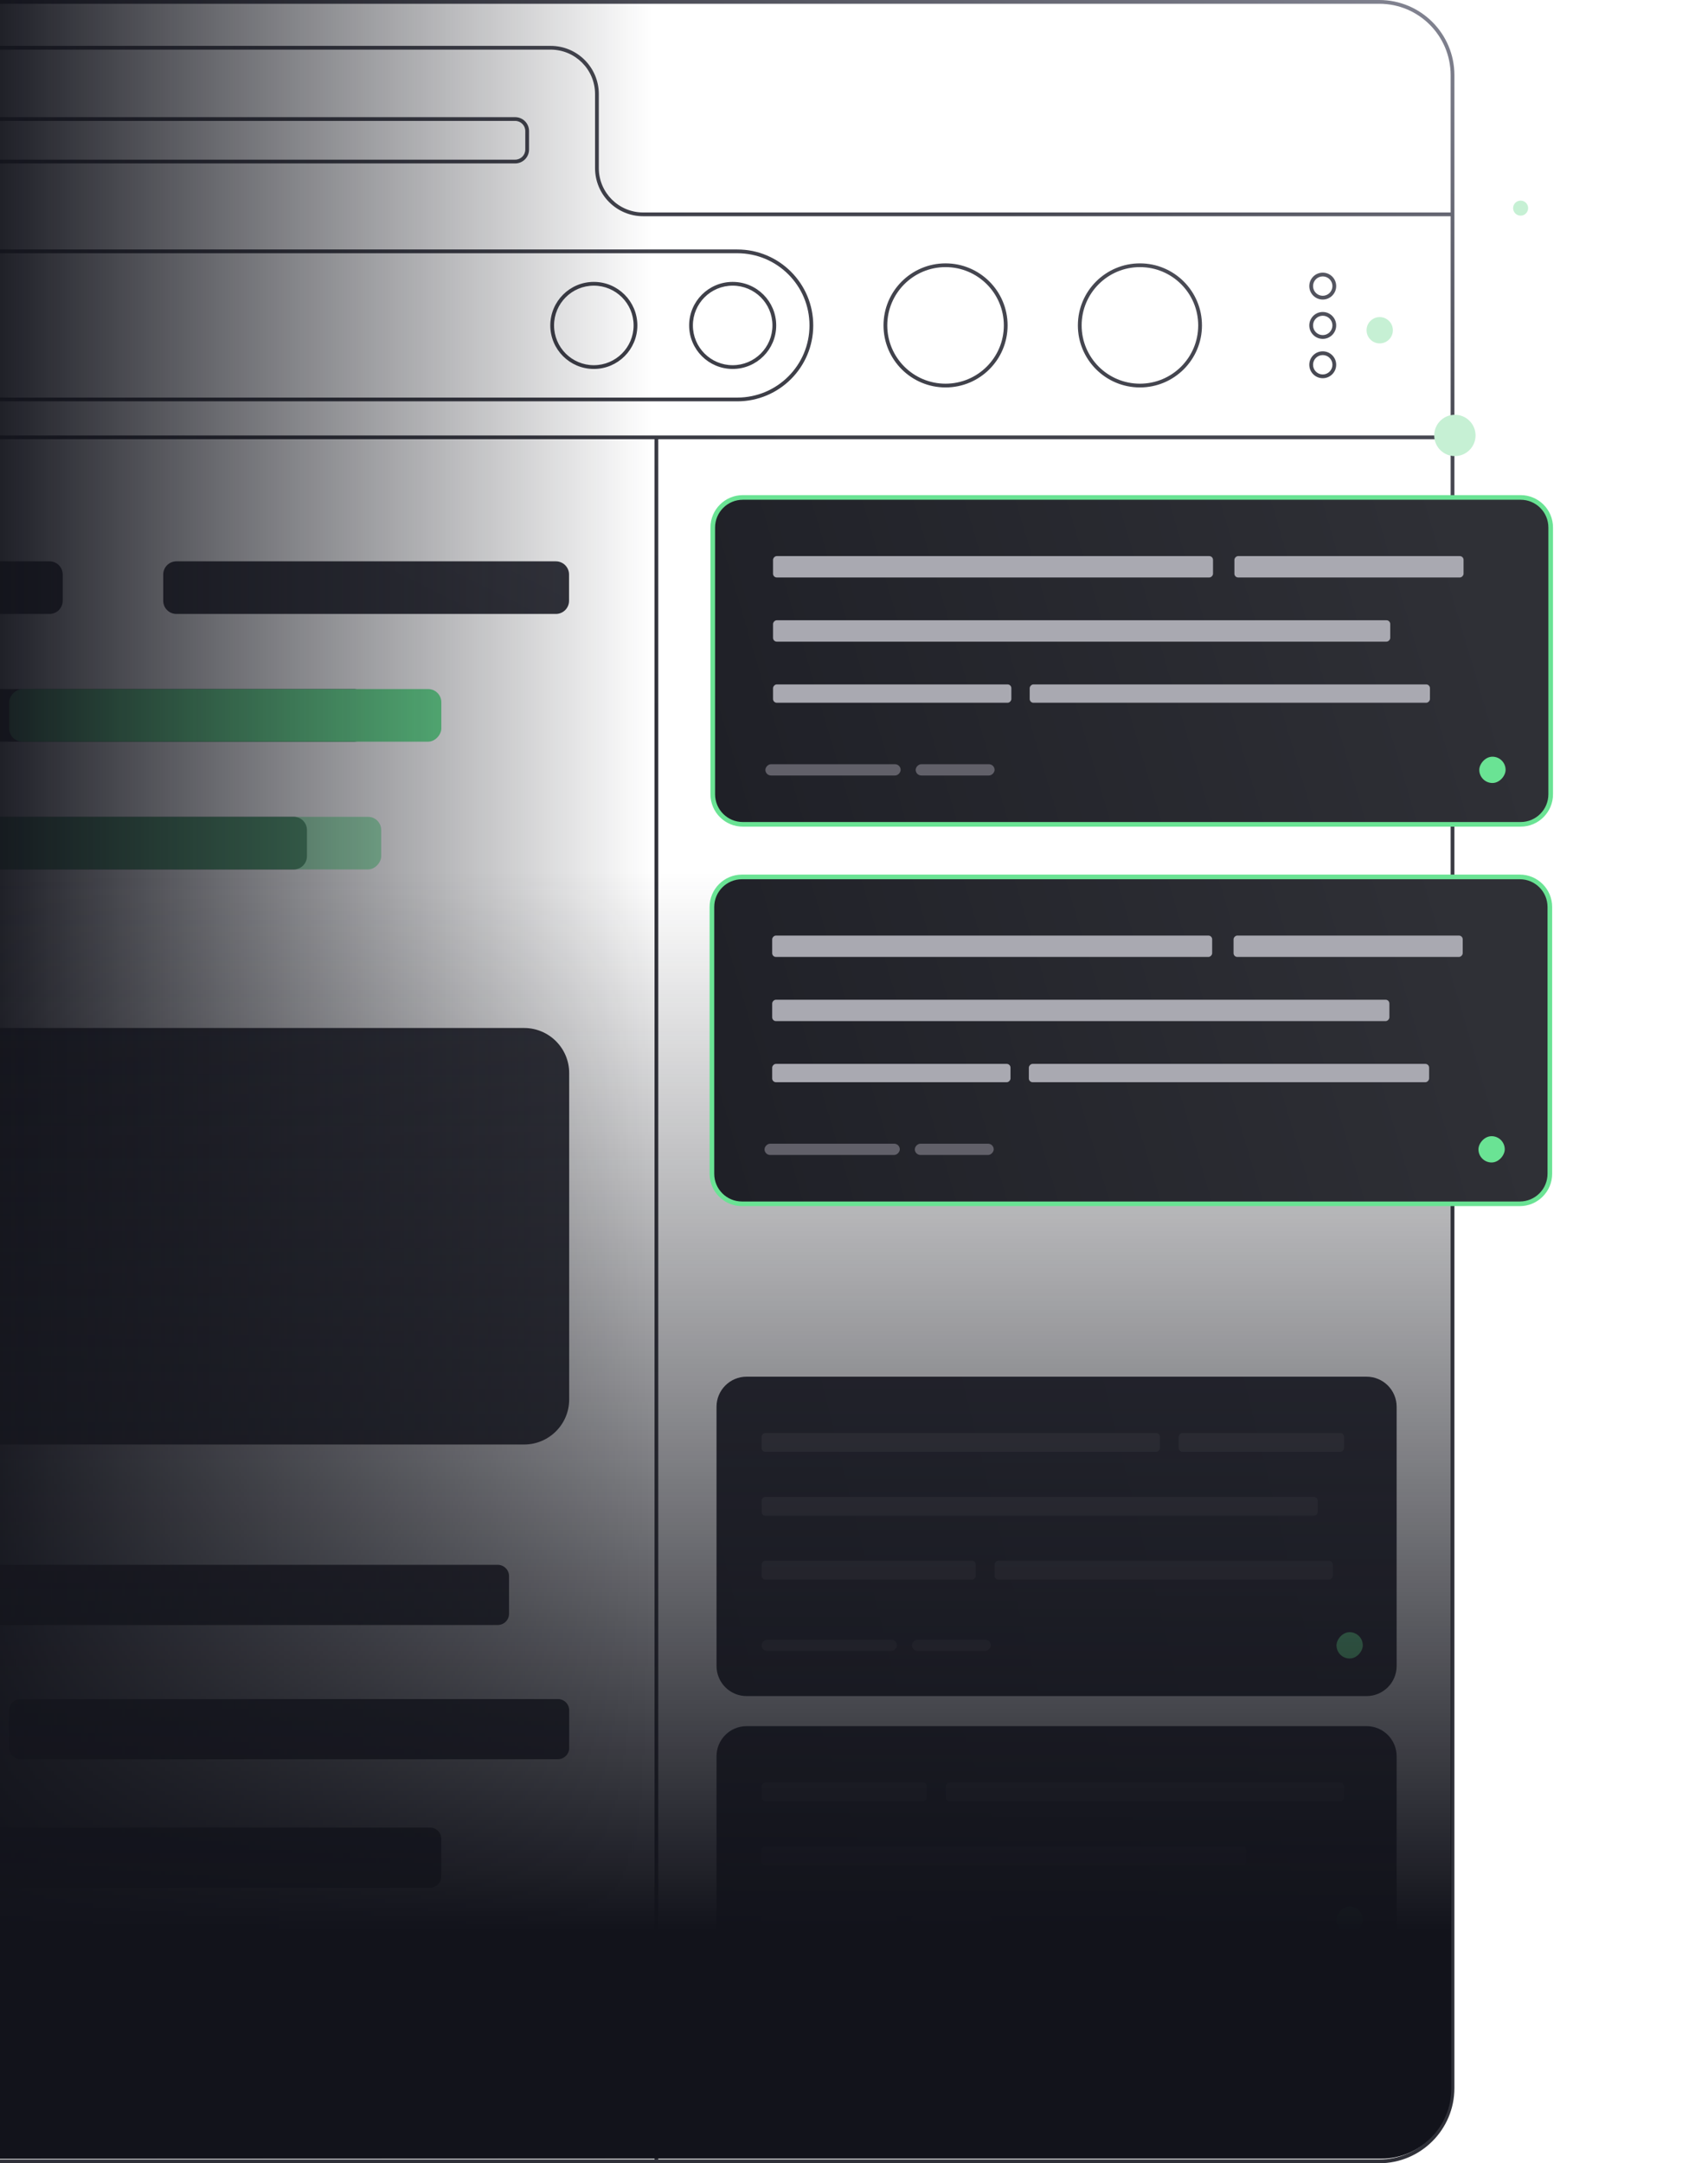 <svg width="559" height="708" viewBox="0 0 559 708" fill="none" xmlns="http://www.w3.org/2000/svg">
<g clip-path="url(#clip0_17060_45385)">
<path fill-rule="evenodd" clip-rule="evenodd" d="M-253.405 1.23H451.405C464.309 1.23 474.77 11.691 474.77 24.595V69.541H210.51C202.485 69.541 195.979 63.035 195.979 55.01V30.775C195.979 22.071 188.922 15.014 180.217 15.014H-61.022C-69.727 15.014 -76.784 22.071 -76.784 30.775V55.01C-76.784 63.035 -83.29 69.541 -91.315 69.541H-250.953V70.771H-91.315C-82.61 70.771 -75.554 63.714 -75.554 55.01V30.775C-75.554 22.75 -69.048 16.244 -61.022 16.244H180.217C188.243 16.244 194.749 22.75 194.749 30.775V55.01C194.749 63.714 201.805 70.771 210.51 70.771H474.77V142.518L-250.023 142.518V143.748L214.213 143.748V706.77H-253.405C-266.309 706.77 -276.77 696.309 -276.77 683.405V617.82L140.731 617.82C142.769 617.82 144.421 616.169 144.421 614.131V601.833C144.421 599.796 142.769 598.144 140.731 598.144L-276.77 598.144V575.766H-103.724C-101.687 575.766 -100.035 574.114 -100.035 572.076V559.765C-100.035 557.727 -101.687 556.075 -103.724 556.075L-276.77 556.075V531.84L162.907 531.84C164.945 531.84 166.597 530.188 166.597 528.151V515.839C166.597 513.801 164.945 512.149 162.907 512.149L-276.77 512.15V472.766L171.529 472.766C179.679 472.766 186.286 466.159 186.286 458.008V351.205C186.286 343.055 179.679 336.448 171.529 336.448L-276.77 336.448V284.957L-146.997 284.957C-146.326 284.957 -145.69 284.812 -145.117 284.551H96.151C98.528 284.551 100.455 282.624 100.455 280.247V271.638C100.455 269.261 98.528 267.334 96.151 267.334H-143.187C-143.997 266.089 -145.401 265.267 -146.997 265.267H-276.77V200.934L16.216 200.934C18.593 200.934 20.52 199.007 20.52 196.629V188.021C20.52 185.644 18.593 183.717 16.216 183.717L-276.77 183.717V131.349H241.311C255.035 131.349 266.161 120.224 266.161 106.5C266.161 92.776 255.035 81.651 241.311 81.651H-276.77V24.595C-276.77 11.691 -266.309 1.23 -253.405 1.23ZM-278 81.651H-278.211V82.88H-278V130.119H-278.211V131.349H-278V183.717L-390.836 183.717C-393.214 183.717 -395.141 185.644 -395.141 188.021L-395.141 196.629C-395.141 199.007 -393.214 200.934 -390.836 200.934L-278 200.934V265.267H-390.855C-393.364 265.267 -395.398 267.301 -395.398 269.811L-395.398 280.413C-395.398 282.923 -393.364 284.957 -390.855 284.957H-278V336.448H-394.212C-402.362 336.448 -408.969 343.055 -408.969 351.205L-408.969 458.008C-408.969 466.159 -402.362 472.766 -394.212 472.766H-278V512.15H-325.002C-327.04 512.15 -328.691 513.801 -328.691 515.839V528.151C-328.691 530.188 -327.04 531.84 -325.002 531.84H-278V556.075H-349.291C-351.329 556.075 -352.98 557.727 -352.98 559.765V572.076C-352.98 574.114 -351.329 575.766 -349.291 575.766H-278V598.144H-325.35C-327.387 598.144 -329.039 599.796 -329.039 601.833V614.131C-329.039 616.169 -327.387 617.82 -325.35 617.82H-278V683.405C-278 696.988 -266.988 708 -253.405 708H214.213V761.703H215.443V708H451.405C464.988 708 476 696.988 476 683.405V24.595C476 11.012 464.988 0 451.405 0H-253.405C-266.988 0 -278 11.012 -278 24.595V81.651ZM215.443 706.77H451.405C464.309 706.77 474.77 696.309 474.77 683.405V143.748L215.443 143.748L215.443 706.77ZM-276.77 130.119V82.88H241.311C254.356 82.88 264.931 93.455 264.931 106.5C264.931 119.545 254.356 130.119 241.311 130.119H-276.77ZM-35.873 58.321H-51.02C-53.686 58.321 -55.848 56.159 -55.848 53.492V38.346C-55.848 35.679 -53.686 33.517 -51.02 33.517H-35.873C-33.206 33.517 -31.044 35.679 -31.044 38.346V53.492C-31.044 56.159 -33.206 58.321 -35.873 58.321ZM-51.02 59.551C-54.366 59.551 -57.078 56.838 -57.078 53.492V38.346C-57.078 35 -54.366 32.287 -51.02 32.287H-35.873C-32.527 32.287 -29.814 35 -29.814 38.346V53.492C-29.814 56.838 -32.527 59.551 -35.873 59.551H-51.02ZM-5.581 52.258L168.603 52.258C170.433 52.258 171.917 50.775 171.917 48.944V42.886C171.917 41.055 170.433 39.572 168.603 39.572L-5.581 39.572C-7.411 39.572 -8.895 41.055 -8.895 42.886V48.944C-8.895 50.775 -7.411 52.258 -5.581 52.258ZM-10.125 48.944C-10.125 51.454 -8.091 53.488 -5.581 53.488L168.603 53.488C171.112 53.488 173.147 51.454 173.147 48.944V42.886C173.147 40.376 171.112 38.342 168.603 38.342L-5.581 38.342C-8.091 38.342 -10.125 40.376 -10.125 42.886V48.944ZM-249.434 48.944C-249.434 51.454 -247.399 53.488 -244.89 53.488L-100.999 53.488C-98.489 53.488 -96.455 51.454 -96.455 48.944V42.886C-96.455 40.376 -98.489 38.342 -100.999 38.342L-244.89 38.342C-247.399 38.342 -249.434 40.376 -249.434 42.886V48.944ZM3.012 572.076C3.012 574.114 4.663 575.766 6.701 575.766H182.594C184.632 575.766 186.283 574.114 186.283 572.076V559.765C186.283 557.727 184.632 556.075 182.594 556.075H6.701C4.663 556.075 3.012 557.727 3.012 559.765V572.076ZM-13.293 242.734C-15.671 242.734 -17.598 240.807 -17.598 238.43V229.822C-17.598 227.445 -15.671 225.518 -13.293 225.518L115.832 225.518C118.209 225.518 120.136 227.445 120.136 229.822V238.43C120.136 240.807 118.209 242.734 115.832 242.734L-13.293 242.734ZM-127.047 238.43C-127.047 240.807 -125.12 242.734 -122.743 242.734L-35.429 242.734C-33.052 242.734 -31.125 240.807 -31.125 238.43V229.822C-31.125 227.445 -33.052 225.518 -35.429 225.518H-122.743C-125.12 225.518 -127.047 227.445 -127.047 229.822V238.43ZM-81.209 575.766C-83.247 575.766 -84.898 574.114 -84.898 572.076V559.765C-84.898 557.727 -83.247 556.075 -81.209 556.075H-40.119C-38.082 556.075 -36.43 557.727 -36.43 559.765V572.076C-36.43 574.114 -38.082 575.766 -40.119 575.766H-81.209ZM57.726 200.934C55.349 200.934 53.422 199.007 53.422 196.629V188.021C53.422 185.644 55.349 183.717 57.726 183.717L181.932 183.717C184.31 183.717 186.237 185.644 186.237 188.021V196.629C186.237 199.007 184.31 200.934 181.932 200.934L57.726 200.934ZM225.545 106.507C225.545 98.639 231.924 92.26 239.792 92.26C247.66 92.26 254.039 98.639 254.039 106.507C254.039 114.375 247.66 120.753 239.792 120.753C231.924 120.753 225.545 114.375 225.545 106.507ZM239.792 93.49C232.603 93.49 226.775 99.318 226.775 106.507C226.775 113.696 232.603 119.524 239.792 119.524C246.981 119.524 252.809 113.696 252.809 106.507C252.809 99.318 246.981 93.49 239.792 93.49ZM194.351 92.26C186.482 92.26 180.104 98.639 180.104 106.507C180.104 114.375 186.482 120.753 194.351 120.753C202.219 120.753 208.597 114.375 208.597 106.507C208.597 98.639 202.219 92.26 194.351 92.26ZM181.334 106.507C181.334 99.318 187.161 93.49 194.351 93.49C201.54 93.49 207.367 99.318 207.367 106.507C207.367 113.696 201.54 119.524 194.351 119.524C187.161 119.524 181.334 113.696 181.334 106.507ZM289.159 106.499C289.159 95.285 298.25 86.194 309.464 86.194C320.678 86.194 329.769 95.285 329.769 106.499C329.769 117.713 320.678 126.804 309.464 126.804C298.25 126.804 289.159 117.713 289.159 106.499ZM309.464 87.424C298.929 87.424 290.388 95.964 290.388 106.499C290.388 117.034 298.929 125.574 309.464 125.574C319.999 125.574 328.539 117.034 328.539 106.499C328.539 95.964 319.999 87.424 309.464 87.424ZM373.077 86.194C361.863 86.194 352.772 95.285 352.772 106.499C352.772 117.713 361.863 126.804 373.077 126.804C384.291 126.804 393.382 117.713 393.382 106.499C393.382 95.285 384.291 86.194 373.077 86.194ZM354.002 106.499C354.002 95.964 362.542 87.424 373.077 87.424C383.612 87.424 392.153 95.964 392.153 106.499C392.153 117.034 383.612 125.574 373.077 125.574C362.542 125.574 354.002 117.034 354.002 106.499ZM428.51 93.634C428.51 91.203 430.481 89.233 432.912 89.233C435.342 89.233 437.313 91.203 437.313 93.634C437.313 96.065 435.342 98.036 432.912 98.036C430.481 98.036 428.51 96.065 428.51 93.634ZM432.912 90.463C431.16 90.463 429.74 91.883 429.74 93.634C429.74 95.386 431.16 96.806 432.912 96.806C434.663 96.806 436.083 95.386 436.083 93.634C436.083 91.883 434.663 90.463 432.912 90.463ZM432.912 102.104C430.481 102.104 428.51 104.074 428.51 106.505C428.51 108.936 430.481 110.907 432.912 110.907C435.342 110.907 437.313 108.936 437.313 106.505C437.313 104.074 435.342 102.104 432.912 102.104ZM429.74 106.505C429.74 104.754 431.16 103.334 432.912 103.334C434.663 103.334 436.083 104.754 436.083 106.505C436.083 108.257 434.663 109.677 432.912 109.677C431.16 109.677 429.74 108.257 429.74 106.505ZM428.51 119.38C428.51 116.949 430.481 114.979 432.912 114.979C435.342 114.979 437.313 116.949 437.313 119.38C437.313 121.811 435.342 123.782 432.912 123.782C430.481 123.782 428.51 121.811 428.51 119.38ZM432.912 116.209C431.16 116.209 429.74 117.629 429.74 119.38C429.74 121.132 431.16 122.552 432.912 122.552C434.663 122.552 436.083 121.132 436.083 119.38C436.083 117.629 434.663 116.209 432.912 116.209Z" fill="url(#paint0_linear_17060_45385)"/>
<rect opacity="0.6" width="495.596" height="17.217" rx="4.304" transform="matrix(1 -8.74228e-08 -8.74228e-08 -1 -370.84 284.555)" fill="#6AE394"/>
<rect width="141.423" height="17.217" rx="4.304" transform="matrix(1 -8.74228e-08 -8.74228e-08 -1 3.012 242.738)" fill="#6AE394"/>
<path d="M447.257 555.1H244.346C238.912 555.1 234.508 550.696 234.508 545.262V460.408C234.508 454.975 238.912 450.57 244.346 450.57H447.257C452.691 450.57 457.095 454.975 457.095 460.408V545.262C457.095 550.696 452.691 555.1 447.257 555.1Z" fill="url(#paint1_linear_17060_45385)"/>
<rect width="130.355" height="6.149" rx="1.23" transform="matrix(1 -6.94066e-08 -1.10115e-07 -1 249.262 475.164)" fill="#3E3F47"/>
<rect width="70.097" height="6.149" rx="1.23" transform="matrix(1 -6.94066e-08 -1.10115e-07 -1 249.262 516.977)" fill="#3E3F47"/>
<rect width="182.005" height="6.149" rx="1.23" transform="matrix(1 -8.32879e-08 -9.17629e-08 -1 249.262 496.066)" fill="#3E3F47"/>
<rect width="54.11" height="6.149" rx="1.23" transform="matrix(1 -7.28523e-08 -1.04907e-07 -1 385.77 475.164)" fill="#3E3F47"/>
<rect width="110.679" height="6.149" rx="1.23" transform="matrix(1 -7.28523e-08 -1.04907e-07 -1 325.512 516.977)" fill="#3E3F47"/>
<rect width="44.272" height="3.689" rx="1.845" transform="matrix(1 -8.74228e-08 -8.74228e-08 -1 249.262 540.344)" fill="#3E3F47"/>
<rect width="25.825" height="3.689" rx="1.845" transform="matrix(1 -8.74228e-08 -8.74228e-08 -1 298.457 540.344)" fill="#3E3F47"/>
<rect width="8.608" height="8.608" rx="4.304" transform="matrix(1 -8.74228e-08 -8.74228e-08 -1 437.414 542.805)" fill="#6AE394"/>
<path d="M447.257 642.421H244.346C238.912 642.421 234.508 638.016 234.508 632.582V574.783C234.508 569.35 238.912 564.945 244.346 564.945H447.257C452.691 564.945 457.095 569.35 457.095 574.783V632.582C457.095 638.016 452.691 642.421 447.257 642.421Z" fill="url(#paint2_linear_17060_45385)"/>
<rect width="130.355" height="6.149" rx="1.23" transform="matrix(1 -6.94066e-08 -1.10115e-07 -1 309.523 589.539)" fill="#3E3F47"/>
<rect width="158.64" height="6.149" rx="1.23" transform="matrix(1 -8.32879e-08 -9.17629e-08 -1 249.262 610.441)" fill="#3E3F47"/>
<rect width="54.11" height="6.149" rx="1.23" transform="matrix(1 -7.28523e-08 -1.04907e-07 -1 249.262 589.539)" fill="#3E3F47"/>
<rect width="44.272" height="3.689" rx="1.845" transform="matrix(1 -8.74228e-08 -8.74228e-08 -1 249.262 630.121)" fill="#3E3F47"/>
<rect width="25.825" height="3.689" rx="1.845" transform="matrix(1 -8.74228e-08 -8.74228e-08 -1 298.457 630.121)" fill="#3E3F47"/>
<rect width="8.608" height="8.608" rx="4.304" transform="matrix(1 -8.74228e-08 -8.74228e-08 -1 437.414 632.582)" fill="#6AE394"/>
<path d="M-28 -146.5C-28 -159.203 -17.703 -169.5 -5 -169.5H452C464.703 -169.5 475 -159.203 475 -146.5V683.5C475 696.203 464.703 706.5 452 706.5H-5C-17.703 706.5 -28 696.203 -28 683.5V-146.5Z" fill="url(#paint3_linear_17060_45385)"/>
<path d="M-28 -146.5C-28 -159.203 -17.703 -169.5 -5 -169.5H452C464.703 -169.5 475 -159.203 475 -146.5V683.5C475 696.203 464.703 706.5 452 706.5H-5C-17.703 706.5 -28 696.203 -28 683.5V-146.5Z" fill="url(#paint4_linear_17060_45385)"/>
<g filter="url(#filter0_d_17060_45385)">
<path d="M497.677 269.794H243.115C237.682 269.794 233.277 265.39 233.277 259.956V172.643C233.277 167.209 237.682 162.805 243.115 162.805H497.677C503.11 162.805 507.515 167.209 507.515 172.643V259.956C507.515 265.39 503.11 269.794 497.677 269.794Z" fill="url(#paint5_linear_17060_45385)"/>
<path d="M497.677 269.794H243.115C237.682 269.794 233.277 265.39 233.277 259.956V172.643C233.277 167.209 237.682 162.805 243.115 162.805H497.677C503.11 162.805 507.515 167.209 507.515 172.643V259.956C507.515 265.39 503.11 269.794 497.677 269.794Z" stroke="#6AE394" stroke-width="1.515"/>
</g>
<rect width="144" height="7" rx="1.23" transform="matrix(1 -6.26307e-08 -1.22029e-07 -1 253 189)" fill="#A9A9B1"/>
<rect width="78" height="6" rx="1.23" transform="matrix(1 -6.26307e-08 -1.22029e-07 -1 253 230)" fill="#A9A9B1"/>
<rect width="202" height="7" rx="1.23" transform="matrix(1 -7.51569e-08 -1.01691e-07 -1 253 210)" fill="#A9A9B1"/>
<rect width="75" height="7" rx="1.23" transform="matrix(1 -6.574e-08 -1.16257e-07 -1 404 189)" fill="#A9A9B1"/>
<rect width="131" height="6" rx="1.23" transform="matrix(1 -6.574e-08 -1.16257e-07 -1 337 230)" fill="#A9A9B1"/>
<rect width="44.272" height="3.689" rx="1.845" transform="matrix(1 -8.74228e-08 -8.74228e-08 -1 250.496 253.809)" fill="#616069"/>
<rect width="25.825" height="3.689" rx="1.845" transform="matrix(1 -8.74228e-08 -8.74228e-08 -1 299.684 253.809)" fill="#616069"/>
<rect width="8.608" height="8.608" rx="4.304" transform="matrix(1 -8.74228e-08 -8.74228e-08 -1 484.148 256.266)" fill="#6AE394"/>
<g filter="url(#filter1_d_17060_45385)">
<path d="M497.4 393.99H242.838C237.405 393.99 233 389.585 233 384.151V296.838C233 291.405 237.405 287 242.838 287H497.4C502.833 287 507.238 291.405 507.238 296.838V384.151C507.238 389.585 502.833 393.99 497.4 393.99Z" fill="url(#paint6_linear_17060_45385)"/>
<path d="M497.4 393.99H242.838C237.405 393.99 233 389.585 233 384.151V296.838C233 291.405 237.405 287 242.838 287H497.4C502.833 287 507.238 291.405 507.238 296.838V384.151C507.238 389.585 502.833 393.99 497.4 393.99Z" stroke="#6AE394" stroke-width="1.515"/>
</g>
<rect width="144" height="7" rx="1.23" transform="matrix(1 -6.26307e-08 -1.22029e-07 -1 252.723 313.195)" fill="#A9A9B1"/>
<rect width="78" height="6" rx="1.23" transform="matrix(1 -6.26307e-08 -1.22029e-07 -1 252.723 354.195)" fill="#A9A9B1"/>
<rect width="202" height="7" rx="1.23" transform="matrix(1 -7.51569e-08 -1.01691e-07 -1 252.723 334.195)" fill="#A9A9B1"/>
<rect width="75" height="7" rx="1.23" transform="matrix(1 -6.574e-08 -1.16257e-07 -1 403.723 313.195)" fill="#A9A9B1"/>
<rect width="131" height="6" rx="1.23" transform="matrix(1 -6.574e-08 -1.16257e-07 -1 336.723 354.195)" fill="#A9A9B1"/>
<rect width="44.272" height="3.689" rx="1.845" transform="matrix(1 -8.74228e-08 -8.74228e-08 -1 250.219 378.004)" fill="#616069"/>
<rect width="25.825" height="3.689" rx="1.845" transform="matrix(1 -8.74228e-08 -8.74228e-08 -1 299.406 378.004)" fill="#616069"/>
<rect width="8.608" height="8.608" rx="4.304" transform="matrix(1 -8.74228e-08 -8.74228e-08 -1 483.871 380.461)" fill="#6AE394"/>
<g filter="url(#filter2_di_17060_45385)">
<ellipse cx="4.304" cy="4.304" rx="4.304" ry="4.304" transform="matrix(1 -8.74228e-08 -8.74228e-08 -1 447.254 112.387)" fill="#C6F0D4"/>
</g>
<g filter="url(#filter3_di_17060_45385)">
<ellipse cx="2.46" cy="2.46" rx="2.46" ry="2.46" transform="matrix(1 -8.74228e-08 -8.74228e-08 -1 495.215 70.578)" fill="#C6F0D4"/>
</g>
<g filter="url(#filter4_di_17060_45385)">
<ellipse cx="6.764" cy="6.764" rx="6.764" ry="6.764" transform="matrix(1 -8.74228e-08 -8.74228e-08 -1 469.395 149.277)" fill="#C6F0D4"/>
</g>
</g>
<defs>
<filter id="filter0_d_17060_45385" x="185.483" y="115.01" width="369.828" height="202.578" filterUnits="userSpaceOnUse" color-interpolation-filters="sRGB">
<feFlood flood-opacity="0" result="BackgroundImageFix"/>
<feColorMatrix in="SourceAlpha" type="matrix" values="0 0 0 0 0 0 0 0 0 0 0 0 0 0 0 0 0 0 127 0" result="hardAlpha"/>
<feOffset/>
<feGaussianBlur stdDeviation="23.518"/>
<feColorMatrix type="matrix" values="0 0 0 0 0.416 0 0 0 0 0.89 0 0 0 0 0.58 0 0 0 0.2 0"/>
<feBlend mode="normal" in2="BackgroundImageFix" result="effect1_dropShadow_17060_45385"/>
<feBlend mode="normal" in="SourceGraphic" in2="effect1_dropShadow_17060_45385" result="shape"/>
</filter>
<filter id="filter1_d_17060_45385" x="185.205" y="239.205" width="369.828" height="202.578" filterUnits="userSpaceOnUse" color-interpolation-filters="sRGB">
<feFlood flood-opacity="0" result="BackgroundImageFix"/>
<feColorMatrix in="SourceAlpha" type="matrix" values="0 0 0 0 0 0 0 0 0 0 0 0 0 0 0 0 0 0 127 0" result="hardAlpha"/>
<feOffset/>
<feGaussianBlur stdDeviation="23.518"/>
<feColorMatrix type="matrix" values="0 0 0 0 0.416 0 0 0 0 0.89 0 0 0 0 0.58 0 0 0 0.2 0"/>
<feBlend mode="normal" in2="BackgroundImageFix" result="effect1_dropShadow_17060_45385"/>
<feBlend mode="normal" in="SourceGraphic" in2="effect1_dropShadow_17060_45385" result="shape"/>
</filter>
<filter id="filter2_di_17060_45385" x="432.497" y="89.02" width="38.124" height="38.124" filterUnits="userSpaceOnUse" color-interpolation-filters="sRGB">
<feFlood flood-opacity="0" result="BackgroundImageFix"/>
<feColorMatrix in="SourceAlpha" type="matrix" values="0 0 0 0 0 0 0 0 0 0 0 0 0 0 0 0 0 0 127 0" result="hardAlpha"/>
<feOffset/>
<feGaussianBlur stdDeviation="7.379"/>
<feComposite in2="hardAlpha" operator="out"/>
<feColorMatrix type="matrix" values="0 0 0 0 0.416 0 0 0 0 0.89 0 0 0 0 0.58 0 0 0 1 0"/>
<feBlend mode="normal" in2="BackgroundImageFix" result="effect1_dropShadow_17060_45385"/>
<feBlend mode="normal" in="SourceGraphic" in2="effect1_dropShadow_17060_45385" result="shape"/>
<feColorMatrix in="SourceAlpha" type="matrix" values="0 0 0 0 0 0 0 0 0 0 0 0 0 0 0 0 0 0 127 0" result="hardAlpha"/>
<feMorphology radius="1.23" operator="erode" in="SourceAlpha" result="effect2_innerShadow_17060_45385"/>
<feOffset/>
<feGaussianBlur stdDeviation="0.615"/>
<feComposite in2="hardAlpha" operator="arithmetic" k2="-1" k3="1"/>
<feColorMatrix type="matrix" values="0 0 0 0 0.416 0 0 0 0 0.89 0 0 0 0 0.58 0 0 0 1 0"/>
<feBlend mode="normal" in2="shape" result="effect2_innerShadow_17060_45385"/>
</filter>
<filter id="filter3_di_17060_45385" x="480.458" y="50.903" width="34.432" height="34.432" filterUnits="userSpaceOnUse" color-interpolation-filters="sRGB">
<feFlood flood-opacity="0" result="BackgroundImageFix"/>
<feColorMatrix in="SourceAlpha" type="matrix" values="0 0 0 0 0 0 0 0 0 0 0 0 0 0 0 0 0 0 127 0" result="hardAlpha"/>
<feOffset/>
<feGaussianBlur stdDeviation="7.379"/>
<feComposite in2="hardAlpha" operator="out"/>
<feColorMatrix type="matrix" values="0 0 0 0 0.416 0 0 0 0 0.89 0 0 0 0 0.58 0 0 0 1 0"/>
<feBlend mode="normal" in2="BackgroundImageFix" result="effect1_dropShadow_17060_45385"/>
<feBlend mode="normal" in="SourceGraphic" in2="effect1_dropShadow_17060_45385" result="shape"/>
<feColorMatrix in="SourceAlpha" type="matrix" values="0 0 0 0 0 0 0 0 0 0 0 0 0 0 0 0 0 0 127 0" result="hardAlpha"/>
<feMorphology radius="1.23" operator="erode" in="SourceAlpha" result="effect2_innerShadow_17060_45385"/>
<feOffset/>
<feGaussianBlur stdDeviation="0.615"/>
<feComposite in2="hardAlpha" operator="arithmetic" k2="-1" k3="1"/>
<feColorMatrix type="matrix" values="0 0 0 0 0.416 0 0 0 0 0.89 0 0 0 0 0.58 0 0 0 1 0"/>
<feBlend mode="normal" in2="shape" result="effect2_innerShadow_17060_45385"/>
</filter>
<filter id="filter4_di_17060_45385" x="449.718" y="116.074" width="52.88" height="52.88" filterUnits="userSpaceOnUse" color-interpolation-filters="sRGB">
<feFlood flood-opacity="0" result="BackgroundImageFix"/>
<feColorMatrix in="SourceAlpha" type="matrix" values="0 0 0 0 0 0 0 0 0 0 0 0 0 0 0 0 0 0 127 0" result="hardAlpha"/>
<feOffset/>
<feGaussianBlur stdDeviation="9.838"/>
<feComposite in2="hardAlpha" operator="out"/>
<feColorMatrix type="matrix" values="0 0 0 0 0.416 0 0 0 0 0.89 0 0 0 0 0.58 0 0 0 1 0"/>
<feBlend mode="normal" in2="BackgroundImageFix" result="effect1_dropShadow_17060_45385"/>
<feBlend mode="normal" in="SourceGraphic" in2="effect1_dropShadow_17060_45385" result="shape"/>
<feColorMatrix in="SourceAlpha" type="matrix" values="0 0 0 0 0 0 0 0 0 0 0 0 0 0 0 0 0 0 127 0" result="hardAlpha"/>
<feMorphology radius="1.23" operator="erode" in="SourceAlpha" result="effect2_innerShadow_17060_45385"/>
<feOffset/>
<feGaussianBlur stdDeviation="1.845"/>
<feComposite in2="hardAlpha" operator="arithmetic" k2="-1" k3="1"/>
<feColorMatrix type="matrix" values="0 0 0 0 0.416 0 0 0 0 0.89 0 0 0 0 0.58 0 0 0 1 0"/>
<feBlend mode="normal" in2="shape" result="effect2_innerShadow_17060_45385"/>
</filter>
<linearGradient id="paint0_linear_17060_45385" x1="551.454" y1="-46.301" x2="163.23" y2="721.918" gradientUnits="userSpaceOnUse">
<stop stop-color="#A8AABA"/>
<stop offset="0.237" stop-color="#474852"/>
<stop offset="0.468" stop-color="#303139"/>
<stop offset="1" stop-color="#303139"/>
</linearGradient>
<linearGradient id="paint1_linear_17060_45385" x1="416.404" y1="395.039" x2="198.868" y2="448.39" gradientUnits="userSpaceOnUse">
<stop stop-color="#2B2C35"/>
<stop offset="1" stop-color="#262730"/>
</linearGradient>
<linearGradient id="paint2_linear_17060_45385" x1="416.404" y1="523.787" x2="208.543" y2="592.567" gradientUnits="userSpaceOnUse">
<stop stop-color="#2B2C35"/>
<stop offset="1" stop-color="#262730"/>
</linearGradient>
<linearGradient id="paint3_linear_17060_45385" x1="383.894" y1="-243.963" x2="-12.853" y2="-243.963" gradientUnits="userSpaceOnUse">
<stop offset="0.43" stop-color="#12131B" stop-opacity="0"/>
<stop offset="1" stop-color="#12131B"/>
</linearGradient>
<linearGradient id="paint4_linear_17060_45385" x1="383.894" y1="-243.963" x2="383.894" y2="708" gradientUnits="userSpaceOnUse">
<stop offset="0.556" stop-color="#1E1F26" stop-opacity="0"/>
<stop offset="0.92" stop-color="#12131B"/>
</linearGradient>
<linearGradient id="paint5_linear_17060_45385" x1="457.381" y1="105.966" x2="196.025" y2="183.123" gradientUnits="userSpaceOnUse">
<stop stop-color="#2F3036"/>
<stop offset="1" stop-color="#1E1F26"/>
</linearGradient>
<linearGradient id="paint6_linear_17060_45385" x1="457.104" y1="230.162" x2="195.747" y2="307.318" gradientUnits="userSpaceOnUse">
<stop stop-color="#2F3036"/>
<stop offset="1" stop-color="#1E1F26"/>
</linearGradient>
<clipPath id="clip0_17060_45385">
<rect width="583" height="708" fill="white" transform="translate(-24)"/>
</clipPath>
</defs>
</svg>
